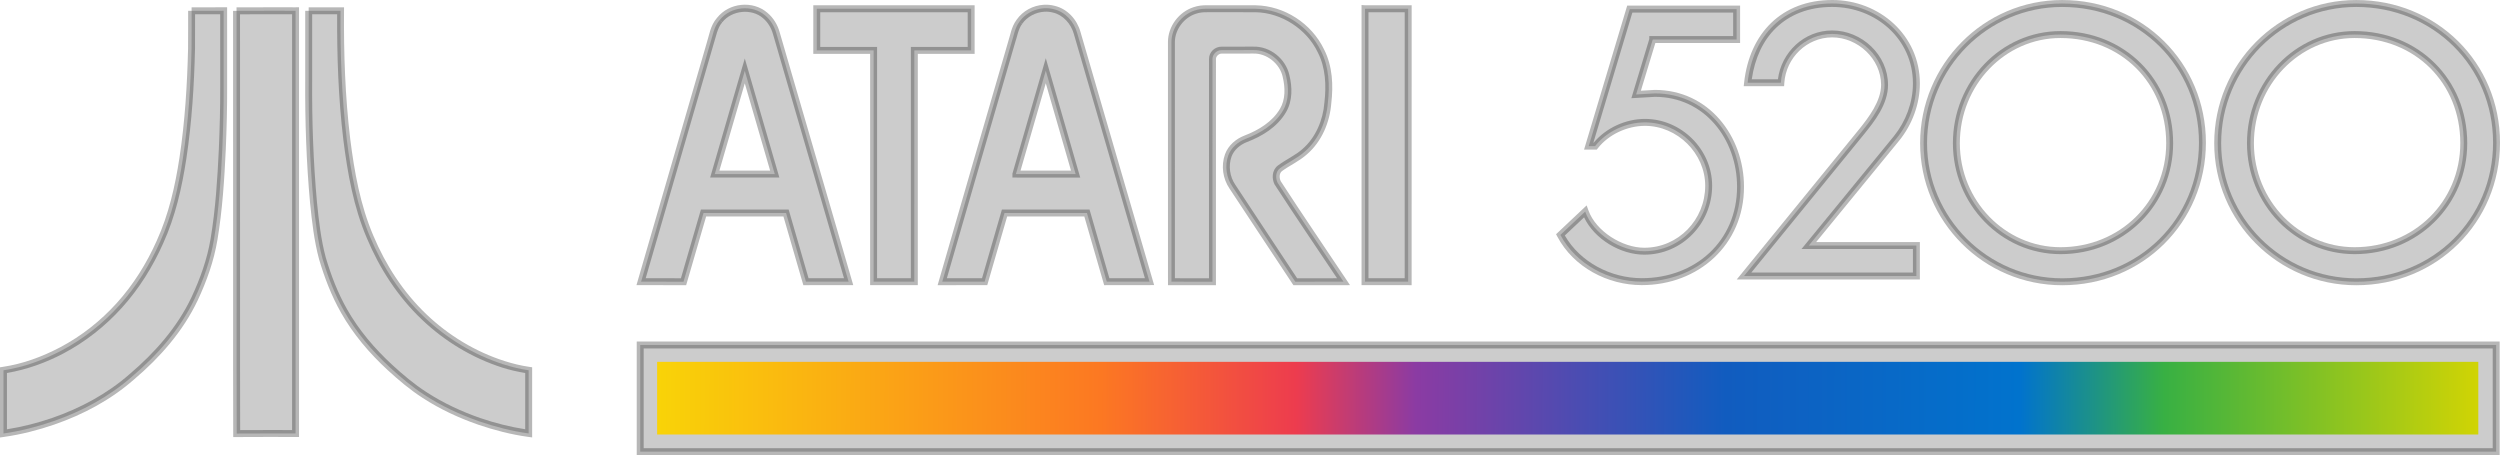 <?xml version="1.0" encoding="UTF-8" standalone="no"?>
<!-- Generator: Adobe Illustrator 13.0.0, SVG Export Plug-In . SVG Version: 6.00 Build 14948)  -->

<svg
   xmlns:ns0="&amp;#38;#38;#38;#38;ns_sfw;"
   xmlns:dc="http://purl.org/dc/elements/1.1/"
   xmlns:cc="http://creativecommons.org/ns#"
   xmlns:rdf="http://www.w3.org/1999/02/22-rdf-syntax-ns#"
   xmlns:svg="http://www.w3.org/2000/svg"
   xmlns="http://www.w3.org/2000/svg"
   xmlns:xlink="http://www.w3.org/1999/xlink"
   xmlns:sodipodi="http://sodipodi.sourceforge.net/DTD/sodipodi-0.dtd"
   xmlns:inkscape="http://www.inkscape.org/namespaces/inkscape"
   version="1.1"
   id="Ebene_1"
   x="0px"
   y="0px"
   width="719.898"
   height="131.058"
   viewBox="0 0 719.898 131.058"
   enable-background="new 0 0 566.924 121.752"
   xml:space="preserve"
   inkscape:version="0.91 r13725"
   sodipodi:docname="logoconsole.svg"><defs
     id="defs39"><linearGradient
       inkscape:collect="always"
       id="SVGID_1_"><stop
         style="stop-color:#f9d308;stop-opacity:1"
         offset="0"
         id="stop5855" /><stop
         id="stop5861"
         offset="0.243"
         style="stop-color:#fc7822;stop-opacity:1" /><stop
         style="stop-color:#ed3c4e;stop-opacity:1"
         offset="0.35"
         id="stop5863" /><stop
         id="stop5865"
         offset="0.416"
         style="stop-color:#8b3ba3;stop-opacity:1" /><stop
         style="stop-color:#115cbf;stop-opacity:1"
         offset="0.586"
         id="stop5867" /><stop
         id="stop5871"
         offset="0.748"
         style="stop-color:#0173cd;stop-opacity:1" /><stop
         id="stop5869"
         offset="0.827"
         style="stop-color:#38b043;stop-opacity:1" /><stop
         style="stop-color:#d1d404;stop-opacity:1"
         offset="1"
         id="stop5857" /></linearGradient><color-profile
       name="Adobe-RGB--1998-"
       xlink:href="C:\WINDOWS\system32\spool\drivers\color\AdobeRGB1998.icc"
       id="color-profile4978" /><linearGradient
       inkscape:collect="always"
       xlink:href="#SVGID_1_"
       id="linearGradient5859"
       x1="191.192"
       y1="157.574"
       x2="714.469"
       y2="158.941"
       gradientUnits="userSpaceOnUse"
       gradientTransform="matrix(1.002,0,0,0.779,-1.992,-7.678)" /></defs><sodipodi:namedview
     pagecolor="#ffffff"
     bordercolor="#666666"
     borderopacity="1"
     objecttolerance="10"
     gridtolerance="10"
     guidetolerance="10"
     inkscape:pageopacity="0"
     inkscape:pageshadow="2"
     inkscape:window-width="1680"
     inkscape:window-height="975"
     id="namedview37"
     showgrid="false"
     inkscape:zoom="3.2380176"
     inkscape:cx="308.26646"
     inkscape:cy="19.653978"
     inkscape:window-x="-9"
     inkscape:window-y="-9"
     inkscape:window-maximized="1"
     inkscape:current-layer="g5"
     showguides="true"
     inkscape:guide-bbox="true"
     fit-margin-top="0"
     fit-margin-left="0"
     fit-margin-right="0"
     fit-margin-bottom="0"><sodipodi:guide
       position="713.879,26.884"
       orientation="0,1"
       id="guide5873" /></sodipodi:namedview><g
     id="g5"
     transform="translate(1.001,3.1)"><path
       d="m 206.234,2.673 c 3.056,-3.91 9.381,-4.578 13.131,-1.298 1.533,1.291 2.608,3.073 3.157,4.991 6.942,23.885 13.915,47.759 20.847,71.647 -4.096,0.004 -8.195,-0.008 -12.291,0.004 -1.932,-6.586 -3.819,-13.183 -5.727,-19.773 -7.923,-0.015 -15.841,-0.004 -23.763,-0.008 -1.94,6.589 -3.855,13.184 -5.759,19.785 -4.074,-0.014 -8.149,-0.004 -12.224,-0.008 6.595,-22.786 13.198,-45.57 19.825,-68.348 0.788,-2.382 1.086,-5.046 2.804,-6.993 m 7.232,14.637 c -2.905,9.895 -5.751,19.809 -8.639,29.709 5.758,0.028 11.513,0.01 17.268,0.01 -2.881,-9.907 -5.748,-19.813 -8.629,-29.72 z"
       id="path7"
       inkscape:connector-curvature="0"
       style="fill:#cccccc;fill-opacity:1;stroke:none;stroke-width:2;stroke-miterlimit:4;stroke-dasharray:none;stroke-opacity:0.282" /><path
       d="m 292.535,3.187 c 2.135,-3.097 6.263,-4.599 9.895,-3.643 3.327,0.766 5.872,3.633 6.75,6.86 6.936,23.868 13.896,47.727 20.829,71.596 -4.103,0.032 -8.203,0 -12.305,0.016 -1.908,-6.591 -3.794,-13.189 -5.717,-19.781 -7.91,0.004 -15.815,-0.014 -23.724,0.006 -1.89,6.596 -3.84,13.176 -5.729,19.773 -4.071,0.004 -8.139,-0.004 -12.21,0.004 6.591,-22.911 13.26,-45.802 19.905,-68.699 0.696,-2.066 0.966,-4.346 2.306,-6.132 M 291.537,47.029 c 5.734,0.008 11.465,0.004 17.199,0.004 -2.853,-9.929 -5.753,-19.843 -8.595,-29.769 -2.863,9.923 -5.753,19.837 -8.604,29.765 z"
       id="path9"
       inkscape:connector-curvature="0"
       style="fill:#cccccc;fill-opacity:1;stroke:none;stroke-width:2;stroke-miterlimit:4;stroke-dasharray:none;stroke-opacity:0.282" /><path
       d="m 234.197,-0.576 c 14.822,0 29.64,0 44.458,0 0,3.999 0,7.993 0,11.99 -5.459,0.004 -10.911,-0.006 -16.366,0.004 0,22.199 0.003,44.398 -0.003,66.596 -3.907,0 -7.817,0 -11.725,0 0,-22.199 -0.003,-44.397 0.003,-66.596 -5.458,-0.01 -10.912,0 -16.369,-0.004 6.5e-4,-3.997 -0.003,-7.991 6.5e-4,-11.99 z"
       id="path11"
       inkscape:connector-curvature="0"
       style="fill:#cccccc;fill-opacity:1;stroke:none;stroke-width:2;stroke-miterlimit:4;stroke-dasharray:none;stroke-opacity:0.282" /><path
       d="m 343.038,-0.088 c 1.126,-0.389 2.329,-0.522 3.518,-0.494 4.673,0.016 9.347,0.004 14.018,0.006 7.87,0.146 15.379,5.027 18.786,12.11 2.358,4.599 2.601,9.948 2.007,14.994 -0.411,5.282 -2.626,10.563 -6.686,14.065 -2.143,1.91 -4.814,3.068 -7.111,4.771 -1.26,0.958 -1.324,2.823 -0.672,4.159 6.202,9.575 12.649,18.999 18.98,28.491 -4.63,0.008 -9.261,-0.011 -13.894,0.008 -6.061,-9.105 -12.061,-18.257 -18.098,-27.374 -1.775,-2.596 -2.258,-6.032 -1.196,-8.993 0.829,-2.273 2.816,-3.933 5.027,-4.791 4.221,-1.611 8.384,-4.14 10.721,-8.125 1.779,-2.993 1.685,-6.687 0.886,-9.963 -0.938,-4.253 -5.081,-7.599 -9.462,-7.453 -3.03,0.02 -6.054,-0.014 -9.078,0.014 -1.37,-0.032 -2.657,1.159 -2.64,2.545 -0.015,21.38 0.006,42.761 -0.007,64.139 -3.939,-0.008 -7.872,0 -11.811,-0.004 -0.008,-23.015 0.009,-46.033 -0.008,-69.049 0.025,-4.036 2.894,-7.832 6.719,-9.056 z"
       id="path13"
       inkscape:connector-curvature="0"
       style="fill:#cccccc;fill-opacity:1;stroke:none;stroke-width:2;stroke-miterlimit:4;stroke-dasharray:none;stroke-opacity:0.282" /><path
       d="m 392.069,-0.576 c 4.142,0 8.284,0 12.429,0 -0.003,26.199 0.009,52.394 -0.008,78.592 -4.138,-0.012 -8.279,0 -12.421,-0.004 0,-26.199 0,-52.393 0,-78.588 z"
       id="path15"
       inkscape:connector-curvature="0"
       style="fill:#cccccc;fill-opacity:1;stroke:none;stroke-width:2;stroke-miterlimit:4;stroke-dasharray:none;stroke-opacity:0.282" /><path
       d="m 54.173,0.008 c -0.01,3.588 0.02,7.18 -0.016,10.77 -0.245,10.596 -0.904,21.201 -2.489,31.684 -1.264,8.248 -3.124,16.484 -6.597,24.109 -2.95,6.635 -6.837,12.879 -11.714,18.271 -4.722,5.229 -10.333,9.658 -16.566,12.953 -5.253,2.764 -10.908,4.85 -16.791,5.73 0.005,6.065 0.005,12.138 0,18.203 4.887,-0.688 9.686,-1.929 14.35,-3.532 8.244,-2.849 16.082,-7.056 22.649,-12.835 7.341,-6.233 13.871,-13.646 18.027,-22.405 2.547,-5.437 4.601,-11.162 5.592,-17.099 1.443,-8.61 1.989,-17.339 2.4,-26.05 C 63.268,33.776 63.439,27.739 63.407,21.7 63.402,14.469 63.415,7.234 63.402,0 60.325,0.008 57.249,-0.002 54.173,0.008"
       id="path23"
       style="fill:#cccccc;stroke:none;stroke-width:2;stroke-miterlimit:4;stroke-dasharray:none;stroke-opacity:0.282"
       inkscape:connector-curvature="0" /><path
       d="m 67.116,0.02 c 0.02,27.641 0.002,55.275 0.01,82.917 0.02,12.938 -0.042,25.879 0.03,38.815 5.65,-0.051 11.302,-0.012 16.953,-0.021 0.002,-40.574 0.002,-81.15 0,-121.729 -5.665,0.012 -11.331,-0.02 -16.993,0.018"
       id="path25"
       style="fill:#cccccc;stroke:none;stroke-width:2;stroke-miterlimit:4;stroke-dasharray:none;stroke-opacity:0.282"
       inkscape:connector-curvature="0" /><path
       d="m 87.888,0.004 c -0.002,6.648 0,13.301 0,19.949 -0.076,11.754 0.322,23.521 1.386,35.23 0.55,5.418 1.155,10.863 2.573,16.134 1.547,5.244 3.522,10.388 6.23,15.146 3.46,6.108 8.07,11.509 13.219,16.256 3.124,2.871 6.376,5.623 9.952,7.923 4.898,3.188 10.231,5.672 15.745,7.59 4.63,1.574 9.388,2.824 14.24,3.481 -0.006,-6.063 -0.003,-12.127 0,-18.19 -2.47,-0.358 -4.899,-0.955 -7.274,-1.715 -8.513,-2.729 -16.35,-7.47 -22.815,-13.636 C 114.373,81.726 109.177,73.728 105.572,65.121 101.77,56.226 100.068,46.609 98.861,37.06 97.386,24.771 96.965,12.376 97.064,0.005 94.007,-0.004 90.948,0.002 87.888,0.004"
       id="path27"
       style="fill:#cccccc;stroke:none;stroke-width:2;stroke-miterlimit:4;stroke-dasharray:none;stroke-opacity:0.282"
       inkscape:connector-curvature="0" /><path
       d="m 474.924,8.298 -4.788,15.803 5.402,-0.312 c 14.877,0 24.662,12.74 24.662,26.901 0,16.208 -12.636,27.313 -28.434,27.313 -9.482,0 -18.963,-4.992 -23.442,-13.453 l 7.138,-6.726 c 2.343,6.523 10.19,11.415 17.017,11.415 10.392,0 18.549,-8.56 18.549,-18.857 0,-9.889 -8.45,-18.241 -18.334,-18.241 -5.4,0 -11.012,2.547 -14.37,6.831 l -1.836,0 11.823,-39.448 30.768,0 0,8.764 -24.155,0 0,0.011 z"
       id="path29"
       inkscape:connector-curvature="0"
       style="fill:#cccccc;fill-opacity:1;stroke:none;stroke-width:2;stroke-miterlimit:4;stroke-dasharray:none;stroke-opacity:0.282" /><path
       d="m 550.842,67.616 0,8.76 -49.63,0 33.637,-41.278 c 3.158,-3.867 6.826,-8.66 6.826,-13.756 0,-8.053 -7.136,-14.673 -15.083,-14.673 -7.852,0 -14.268,6.321 -14.782,14.064 l -9.577,0 c 1.524,-13.657 10.392,-22.833 24.359,-22.833 13.045,0 24.25,9.681 24.25,23.03 0,5.705 -2.144,11.411 -5.701,15.801 l -25.276,30.875 30.977,0 0,0.011 z"
       id="path31"
       inkscape:connector-curvature="0"
       style="fill:#cccccc;fill-opacity:1;stroke:none;stroke-width:2;stroke-miterlimit:4;stroke-dasharray:none;stroke-opacity:0.282" /><path
       d="m 592.824,-2.096 c -22.007,0 -39.907,18.042 -39.907,40.226 0,22.007 17.9,39.907 39.907,39.907 22.647,0 40.385,-17.595 40.385,-40.066 0,-22.472 -17.739,-40.066 -40.385,-40.066 z m 30.952,40.226 c 0,17.36 -13.807,30.957 -31.44,30.957 -16.534,0 -29.982,-13.887 -29.982,-30.957 0,-17.247 13.444,-31.28 29.982,-31.28 17.92,0 31.44,13.446 31.44,31.28 z"
       id="path33"
       inkscape:connector-curvature="0"
       style="fill:#cccccc;fill-opacity:1;stroke:none;stroke-width:2;stroke-miterlimit:4;stroke-dasharray:none;stroke-opacity:0.282" /><path
       d="m 677.512,-2.096 c -22.007,0 -39.907,18.042 -39.907,40.226 0,22.007 17.9,39.907 39.907,39.907 22.644,0 40.385,-17.599 40.385,-40.066 0,-22.467 -17.741,-40.066 -40.385,-40.066 z m 30.95,40.226 c 0,17.36 -13.807,30.957 -31.44,30.957 -16.534,0 -29.987,-13.887 -29.987,-30.957 0,-17.247 13.453,-31.28 29.987,-31.28 17.927,0 31.44,13.446 31.44,31.28 z"
       id="path35"
       inkscape:connector-curvature="0"
       style="fill:#cccccc;fill-opacity:1;stroke:none;stroke-width:2;stroke-miterlimit:4;stroke-dasharray:none;stroke-opacity:0.282" /><rect
       style="fill:#cccccc;fill-opacity:1;stroke:none;stroke-width:2;stroke-miterlimit:4;stroke-dasharray:none;stroke-opacity:0.282"
       id="rect4501"
       width="534.446"
       height="30.716"
       x="183.349"
       y="96.242" /><path
       style="fill:url(#linearGradient5859);fill-opacity:1;stroke:none;stroke-opacity:1"
       d="M 189.227 104.195 L 189.227 125.119 L 713.648 125.119 L 713.648 104.195 L 189.227 104.195 z "
       transform="translate(-1.001,-3.1)"
       id="rect5311" /><path
       style="color:#000000;font-style:normal;font-variant:normal;font-weight:normal;font-stretch:normal;font-size:medium;line-height:normal;font-family:sans-serif;text-indent:0;text-align:start;text-decoration:none;text-decoration-line:none;text-decoration-style:solid;text-decoration-color:#000000;letter-spacing:normal;word-spacing:normal;text-transform:none;direction:ltr;block-progression:tb;writing-mode:lr-tb;baseline-shift:baseline;text-anchor:start;white-space:normal;clip-rule:nonzero;display:inline;overflow:visible;visibility:visible;opacity:1;isolation:auto;mix-blend-mode:normal;color-interpolation:sRGB;color-interpolation-filters:linearRGB;solid-color:#000000;solid-opacity:1;fill:#000000;fill-opacity:0.282;fill-rule:nonzero;stroke:none;stroke-width:2;stroke-linecap:butt;stroke-linejoin:miter;stroke-miterlimit:4;stroke-dasharray:none;stroke-dashoffset:0;stroke-opacity:1;color-rendering:auto;image-rendering:auto;shape-rendering:auto;text-rendering:auto;enable-background:accumulate"
       d="m 677.512,-3.096 c -22.553,0 -40.906,18.505 -40.906,41.227 0,22.549 18.357,40.906 40.906,40.906 23.163,0 41.385,-18.073 41.385,-41.066 0,-22.994 -18.222,-41.066 -41.385,-41.066 z m 0,2 c 22.126,0 39.385,17.126 39.385,39.066 0,21.941 -17.258,39.066 -39.385,39.066 -21.464,0 -38.906,-17.442 -38.906,-38.906 0,-21.646 17.446,-39.227 38.906,-39.227 z m -0.488,6.945 c -17.1,0 -30.988,14.514 -30.988,32.281 0,17.595 13.895,31.955 30.988,31.955 18.146,0 32.439,-14.065 32.439,-31.955 0,-18.339 -14.013,-32.281 -32.439,-32.281 z m 0,2 c 17.427,0 30.439,12.953 30.439,30.281 0,16.83 -13.321,29.955 -30.439,29.955 -15.974,0 -28.988,-13.411 -28.988,-29.955 0,-16.727 13.02,-30.281 28.988,-30.281 z"
       id="path4162"
       inkscape:connector-curvature="0" /><path
       style="color:#000000;font-style:normal;font-variant:normal;font-weight:normal;font-stretch:normal;font-size:medium;line-height:normal;font-family:sans-serif;text-indent:0;text-align:start;text-decoration:none;text-decoration-line:none;text-decoration-style:solid;text-decoration-color:#000000;letter-spacing:normal;word-spacing:normal;text-transform:none;direction:ltr;block-progression:tb;writing-mode:lr-tb;baseline-shift:baseline;text-anchor:start;white-space:normal;clip-rule:nonzero;display:inline;overflow:visible;visibility:visible;opacity:1;isolation:auto;mix-blend-mode:normal;color-interpolation:sRGB;color-interpolation-filters:linearRGB;solid-color:#000000;solid-opacity:1;fill:#000000;fill-opacity:0.282;fill-rule:nonzero;stroke:none;stroke-width:2;stroke-linecap:butt;stroke-linejoin:miter;stroke-miterlimit:4;stroke-dasharray:none;stroke-dashoffset:0;stroke-opacity:1;color-rendering:auto;image-rendering:auto;shape-rendering:auto;text-rendering:auto;enable-background:accumulate"
       d="m 592.824,-3.096 c -22.553,0 -40.908,18.505 -40.908,41.227 0,22.549 18.359,40.906 40.908,40.906 23.165,0 41.385,-18.068 41.385,-41.066 0,-22.998 -18.22,-41.066 -41.385,-41.066 z m 0,2 c 22.129,0 39.385,17.121 39.385,39.066 0,21.945 -17.256,39.066 -39.385,39.066 -21.464,0 -38.908,-17.442 -38.908,-38.906 0,-21.646 17.448,-39.227 38.908,-39.227 z m -0.488,6.945 c -17.104,0 -30.982,14.515 -30.982,32.281 0,17.595 13.889,31.955 30.982,31.955 18.146,0 32.439,-14.065 32.439,-31.955 0,-18.339 -14.019,-32.281 -32.439,-32.281 z m 0,2 c 17.42,0 30.439,12.953 30.439,30.281 0,16.83 -13.321,29.955 -30.439,29.955 -15.974,0 -28.982,-13.411 -28.982,-29.955 0,-16.727 13.01,-30.281 28.982,-30.281 z"
       id="path4167"
       inkscape:connector-curvature="0" /><path
       style="color:#000000;font-style:normal;font-variant:normal;font-weight:normal;font-stretch:normal;font-size:medium;line-height:normal;font-family:sans-serif;text-indent:0;text-align:start;text-decoration:none;text-decoration-line:none;text-decoration-style:solid;text-decoration-color:#000000;letter-spacing:normal;word-spacing:normal;text-transform:none;direction:ltr;block-progression:tb;writing-mode:lr-tb;baseline-shift:baseline;text-anchor:start;white-space:normal;clip-rule:nonzero;display:inline;overflow:visible;visibility:visible;opacity:1;isolation:auto;mix-blend-mode:normal;color-interpolation:sRGB;color-interpolation-filters:linearRGB;solid-color:#000000;solid-opacity:1;fill:#000000;fill-opacity:0.282;fill-rule:nonzero;stroke:none;stroke-width:2;stroke-linecap:butt;stroke-linejoin:miter;stroke-miterlimit:4;stroke-dasharray:none;stroke-dashoffset:0;stroke-opacity:1;color-rendering:auto;image-rendering:auto;shape-rendering:auto;text-rendering:auto;enable-background:accumulate"
       d="m 526.592,-3.1 c -7.202,0 -13.194,2.388 -17.539,6.574 -4.346,4.186 -7.032,10.13 -7.814,17.146 l -0.123,1.111 11.631,0 0.061,-0.934 c 0.48,-7.23 6.47,-13.131 13.785,-13.131 7.391,0 14.082,6.211 14.082,13.674 0,4.617 -3.457,9.276 -6.6,13.123 l -34.967,42.91 52.734,0 0,-9.76 0,-1.01 -29.867,0 23.941,-29.244 0.002,-0.002 c 3.7,-4.566 5.924,-10.474 5.924,-16.43 0,-13.908 -11.71,-24.029 -25.25,-24.029 z m 0,2 c 12.551,0 23.25,9.24 23.25,22.029 0,5.455 -2.065,10.959 -5.479,15.172 l -26.609,32.504 32.088,0 0,6.77 -46.525,0 32.307,-39.645 c 3.174,-3.887 7.051,-8.813 7.051,-14.389 0,-8.644 -7.58,-15.674 -16.082,-15.674 -8.063,0 -14.638,6.248 -15.627,14.064 l -7.531,0 c 0.891,-6.122 3.276,-11.223 7.006,-14.816 3.961,-3.816 9.388,-6.016 16.152,-6.016 z"
       id="path4171"
       inkscape:connector-curvature="0" /><path
       style="color:#000000;font-style:normal;font-variant:normal;font-weight:normal;font-stretch:normal;font-size:medium;line-height:normal;font-family:sans-serif;text-indent:0;text-align:start;text-decoration:none;text-decoration-line:none;text-decoration-style:solid;text-decoration-color:#000000;letter-spacing:normal;word-spacing:normal;text-transform:none;direction:ltr;block-progression:tb;writing-mode:lr-tb;baseline-shift:baseline;text-anchor:start;white-space:normal;clip-rule:nonzero;display:inline;overflow:visible;visibility:visible;opacity:1;isolation:auto;mix-blend-mode:normal;color-interpolation:sRGB;color-interpolation-filters:linearRGB;solid-color:#000000;solid-opacity:1;fill:#000000;fill-opacity:0.282;fill-rule:nonzero;stroke:none;stroke-width:2;stroke-linecap:butt;stroke-linejoin:miter;stroke-miterlimit:4;stroke-dasharray:none;stroke-dashoffset:0;stroke-opacity:1;color-rendering:auto;image-rendering:auto;shape-rendering:auto;text-rendering:auto;enable-background:accumulate"
       d="m 467.566,-1.477 -12.422,41.447 3.666,0 0.301,-0.383 c 3.143,-4.009 8.497,-6.447 13.582,-6.447 9.321,0 17.334,7.923 17.334,17.242 0,9.769 -7.706,17.857 -17.549,17.857 -6.348,0 -13.919,-4.75 -16.076,-10.754 l -0.516,-1.438 -8.803,8.297 0.355,0.672 c 4.675,8.833 14.493,13.986 24.326,13.986 16.267,0 29.434,-11.587 29.434,-28.314 0,-14.622 -10.214,-27.9 -25.662,-27.9 l -0.029,0 -4,0.232 4.162,-13.734 24.408,0 0,-10.764 -32.512,0 z m 1.488,2 29.023,0 0,6.764 -24.154,0 0,0.863 -5.16,17.031 6.781,-0.393 c 14.302,0.005 23.654,12.202 23.654,25.9 0,15.688 -12.104,26.314 -27.434,26.314 -8.88,0 -17.738,-4.598 -22.158,-12.289 l 5.541,-5.221 c 3.023,6.322 10.505,10.746 17.33,10.746 10.941,0 19.549,-9.033 19.549,-19.857 0,-10.459 -8.886,-19.242 -19.334,-19.242 -5.534,0 -11.172,2.533 -14.77,6.83 l -0.092,0 11.223,-37.447 z"
       id="path4175"
       inkscape:connector-curvature="0" /><path
       style="color:#000000;font-style:normal;font-variant:normal;font-weight:normal;font-stretch:normal;font-size:medium;line-height:normal;font-family:sans-serif;text-indent:0;text-align:start;text-decoration:none;text-decoration-line:none;text-decoration-style:solid;text-decoration-color:#000000;letter-spacing:normal;word-spacing:normal;text-transform:none;direction:ltr;block-progression:tb;writing-mode:lr-tb;baseline-shift:baseline;text-anchor:start;white-space:normal;clip-rule:nonzero;display:inline;overflow:visible;visibility:visible;opacity:1;isolation:auto;mix-blend-mode:normal;color-interpolation:sRGB;color-interpolation-filters:linearRGB;solid-color:#000000;solid-opacity:1;fill:#000000;fill-opacity:0.282;fill-rule:nonzero;stroke:none;stroke-width:2;stroke-linecap:butt;stroke-linejoin:miter;stroke-miterlimit:4;stroke-dasharray:none;stroke-dashoffset:0;stroke-opacity:1;color-rendering:auto;image-rendering:auto;shape-rendering:auto;text-rendering:auto;enable-background:accumulate"
       d="m 391.068,-1.662 0,80.674 1,0 c 4.144,0.004 8.284,-0.008 12.418,0.004 l 1.002,0.004 0.002,-1.002 c 0.017,-26.199 0.005,-52.395 0.008,-78.594 l 0,-1 -13.395,0 -1.035,-0.086 z m 2,2.086 10.43,0 c -0.003,25.533 0.008,51.061 -0.008,76.592 -3.475,-0.007 -6.949,-0.003 -10.422,-0.004 l 0,-76.588 z"
       id="path4179"
       inkscape:connector-curvature="0" /><path
       style="color:#000000;font-style:normal;font-variant:normal;font-weight:normal;font-stretch:normal;font-size:medium;line-height:normal;font-family:sans-serif;text-indent:0;text-align:start;text-decoration:none;text-decoration-line:none;text-decoration-style:solid;text-decoration-color:#000000;letter-spacing:normal;word-spacing:normal;text-transform:none;direction:ltr;block-progression:tb;writing-mode:lr-tb;baseline-shift:baseline;text-anchor:start;white-space:normal;clip-rule:nonzero;display:inline;overflow:visible;visibility:visible;opacity:1;isolation:auto;mix-blend-mode:normal;color-interpolation:sRGB;color-interpolation-filters:linearRGB;solid-color:#000000;solid-opacity:1;fill:#000000;fill-opacity:0.282;fill-rule:nonzero;stroke:none;stroke-width:2;stroke-linecap:butt;stroke-linejoin:miter;stroke-miterlimit:4;stroke-dasharray:none;stroke-dashoffset:0;stroke-opacity:1;color-rendering:auto;image-rendering:auto;shape-rendering:auto;text-rendering:auto;enable-background:accumulate"
       d="m 346.58,-1.582 c -1.277,-0.03 -2.596,0.11 -3.861,0.547 -4.25,1.367 -7.37,5.495 -7.398,9.996 l 0,0.004 0,0.004 c 0.017,23.015 -1.9e-4,46.033 0.008,69.049 l 0,0.998 0.998,0 c 3.941,0.004 7.875,-0.003 11.811,0.006 l 1.002,0.002 0,-1.002 c 0.013,-21.38 -0.007,-42.76 0.008,-64.139 l 0,-0.008 0,-0.006 c -0.01,-0.76 0.839,-1.551 1.615,-1.533 l 0.018,0 0.016,0 c 3.01,-0.027 6.035,0.006 9.076,-0.014 l 0.012,0 0.014,0 c 3.851,-0.129 7.625,2.912 8.453,6.668 l 0.002,0.012 0.002,0.012 c 0.762,3.126 0.813,6.545 -0.773,9.215 l -0.002,0.002 -0.002,0.002 c -2.169,3.697 -6.115,6.133 -10.215,7.697 l -0.002,0 -0.004,0.002 c -2.429,0.942 -4.652,2.772 -5.604,5.381 l -0.002,0.002 0,0.004 c -1.178,3.283 -0.649,7.029 1.311,9.895 6.033,9.111 12.031,18.26 18.092,27.365 l 0.299,0.447 0.537,-0.002 c 4.627,-0.019 9.258,-0.001 13.893,-0.01 l 1.865,-0.002 -1.035,-1.553 C 380.394,67.988 373.969,58.595 367.793,49.062 c -0.234,-0.488 -0.348,-1.105 -0.283,-1.639 0.066,-0.54 0.278,-0.967 0.664,-1.262 2.172,-1.608 4.872,-2.773 7.17,-4.82 4.288,-3.704 6.583,-9.219 7.016,-14.715 0.604,-5.149 0.376,-10.689 -2.104,-15.535 -3.579,-7.433 -11.395,-12.515 -19.662,-12.668 l -0.01,0 -0.01,0 c -4.667,-0.003 -9.332,0.01 -13.994,-0.006 z m -3.715,0.51 -0.068,0.012 -0.065,0.02 c -0.003,0.001 -0.006,0.003 -0.01,0.004 l 0.143,-0.035 z m 3.668,1.49 0.01,0 0.01,0 c 4.671,0.016 9.34,0.003 14.004,0.006 7.468,0.138 14.667,4.818 17.902,11.545 l 0.006,0.01 0.006,0.012 c 2.227,4.344 2.483,9.489 1.902,14.422 l -0.002,0.02 -0.002,0.02 c -0.393,5.056 -2.522,10.09 -6.342,13.385 l -0.006,0.006 -0.006,0.006 c -1.985,1.769 -4.62,2.919 -7.041,4.713 l -0.006,0.004 -0.004,0.004 c -0.872,0.663 -1.322,1.648 -1.439,2.613 -0.118,0.965 0.062,1.937 0.475,2.781 l 0.027,0.055 0.031,0.049 c 5.872,9.066 11.96,17.986 17.953,26.949 -3.826,0.002 -7.655,-0.006 -11.49,0.008 -5.958,-8.955 -11.86,-17.956 -17.801,-26.928 l -0.004,-0.006 -0.006,-0.006 c -1.59,-2.325 -2.024,-5.448 -1.08,-8.086 l 0,-0.002 c 0.707,-1.936 2.456,-3.426 4.449,-4.199 4.34,-1.657 8.716,-4.282 11.221,-8.553 1.965,-3.311 1.83,-7.268 0.998,-10.689 -1.05,-4.747 -5.561,-8.394 -10.469,-8.23 l 0.027,-0.002 c -3.007,0.02 -6.022,-0.013 -9.049,0.014 -1.963,-0.045 -3.687,1.546 -3.662,3.559 -0.015,21.044 0.004,42.087 -0.008,63.127 -3.272,-0.005 -6.541,-0.004 -9.811,-0.006 -0.007,-22.679 0.009,-45.36 -0.008,-68.041 0.022,-3.564 2.631,-7.021 6.02,-8.107 l 0.025,-0.01 c 0.984,-0.34 2.069,-0.465 3.168,-0.439 z"
       id="path4183"
       inkscape:connector-curvature="0" /><path
       style="color:#000000;font-style:normal;font-variant:normal;font-weight:normal;font-stretch:normal;font-size:medium;line-height:normal;font-family:sans-serif;text-indent:0;text-align:start;text-decoration:none;text-decoration-line:none;text-decoration-style:solid;text-decoration-color:#000000;letter-spacing:normal;word-spacing:normal;text-transform:none;direction:ltr;block-progression:tb;writing-mode:lr-tb;baseline-shift:baseline;text-anchor:start;white-space:normal;clip-rule:nonzero;display:inline;overflow:visible;visibility:visible;opacity:1;isolation:auto;mix-blend-mode:normal;color-interpolation:sRGB;color-interpolation-filters:linearRGB;solid-color:#000000;solid-opacity:1;fill:#000000;fill-opacity:0.282;fill-rule:nonzero;stroke:none;stroke-width:2;stroke-linecap:butt;stroke-linejoin:miter;stroke-miterlimit:4;stroke-dasharray:none;stroke-dashoffset:0;stroke-opacity:1;color-rendering:auto;image-rendering:auto;shape-rendering:auto;text-rendering:auto;enable-background:accumulate"
       d="m 299.594,-1.73 c -3.084,0.173 -6.06,1.739 -7.855,4.32 l -0.004,-0.004 c -0.004,0.005 -0.004,0.012 -0.008,0.018 -0.004,0.006 -0.011,0.009 -0.016,0.016 l 0.006,0.004 c -1.523,2.054 -1.789,4.458 -2.435,6.377 l -0.008,0.02 -0.006,0.021 c -6.644,22.896 -13.312,45.788 -19.904,68.701 l -0.369,1.277 1.332,-0.002 c 4.069,-0.008 8.136,-4e-6 12.209,-0.004 l 0.752,0 0.209,-0.725 c 1.818,-6.35 3.693,-12.69 5.52,-19.049 7.405,-0.017 14.809,-0.003 22.219,-0.006 1.85,6.349 3.671,12.705 5.51,19.059 l 0.209,0.725 0.756,-0.002 c 4.094,-0.015 8.195,0.016 12.309,-0.016 l 1.32,-0.01 -0.369,-1.27 C 324.036,53.853 317.078,29.995 310.143,6.129 c -0.97,-3.547 -3.738,-6.689 -7.479,-7.555 -1.009,-0.263 -2.045,-0.362 -3.07,-0.305 z m 0.117,2.01 c 0.83,-0.052 1.664,0.022 2.465,0.232 l 0.016,0.004 0.014,0.002 c 2.904,0.669 5.22,3.248 6.01,6.148 l 0.004,0.01 0.002,0.008 c 6.812,23.443 13.647,46.877 20.457,70.318 -3.402,0.016 -6.809,0.005 -10.223,0.014 -1.836,-6.35 -3.654,-12.706 -5.508,-19.061 l -0.211,-0.721 -0.75,0 c -7.908,0.004 -15.814,-0.014 -23.727,0.006 l -0.752,0.002 -0.207,0.723 c -1.82,6.349 -3.695,12.69 -5.52,19.049 -3.374,0.002 -6.748,-8e-6 -10.125,0.004 6.471,-22.482 13.012,-44.949 19.533,-67.42 l -0.014,0.041 c 0.742,-2.203 1.026,-4.34 2.16,-5.852 l -0.801,-0.6 0.824,0.566 c 1.409,-2.044 3.862,-3.32 6.352,-3.475 z m 0.434,13.365 -0.965,3.342 c -2.863,9.921 -5.752,19.837 -8.604,29.768 l -0.039,0.135 0,1.139 0.998,0.002 c 5.735,0.008 11.468,0.004 17.201,0.004 l 1.326,0 -0.365,-1.275 c -2.854,-9.932 -5.755,-19.846 -8.596,-29.77 l -0.957,-3.344 z m -0.004,7.223 c 2.413,8.391 4.851,16.777 7.266,25.166 -4.848,4.28e-4 -9.693,0.002 -14.539,-0.004 2.412,-8.39 4.848,-16.774 7.273,-25.162 z"
       id="path4187"
       inkscape:connector-curvature="0" /><path
       style="color:#000000;font-style:normal;font-variant:normal;font-weight:normal;font-stretch:normal;font-size:medium;line-height:normal;font-family:sans-serif;text-indent:0;text-align:start;text-decoration:none;text-decoration-line:none;text-decoration-style:solid;text-decoration-color:#000000;letter-spacing:normal;word-spacing:normal;text-transform:none;direction:ltr;block-progression:tb;writing-mode:lr-tb;baseline-shift:baseline;text-anchor:start;white-space:normal;clip-rule:nonzero;display:inline;overflow:visible;visibility:visible;opacity:1;isolation:auto;mix-blend-mode:normal;color-interpolation:sRGB;color-interpolation-filters:linearRGB;solid-color:#000000;solid-opacity:1;fill:#000000;fill-opacity:0.282;fill-rule:nonzero;stroke:none;stroke-width:2;stroke-linecap:butt;stroke-linejoin:miter;stroke-miterlimit:4;stroke-dasharray:none;stroke-dashoffset:0;stroke-opacity:1;color-rendering:auto;image-rendering:auto;shape-rendering:auto;text-rendering:auto;enable-background:accumulate"
       d="m 233.197,-1.576 0,1 c -0.004,4.001 -0.001,7.994 -0.002,11.99 l 0,1 1,0 c 5.126,0.004 10.247,-0.004 15.369,0.004 -0.006,21.866 -0.004,43.73 -0.004,65.596 l 0,1 13.725,0 0,-1 c 0.006,-21.865 0.004,-43.73 0.004,-65.596 5.12,-0.007 10.239,-2.43e-4 15.367,-0.004 l 0.998,0 0,-13.99 -45.457,0 -1,0 z m 2,2 42.457,0 0,9.99 c -5.123,0.002 -10.244,-0.006 -15.367,0.004 l -0.998,0.002 0,0.998 c 0,21.866 0.002,43.732 -0.004,65.596 l -9.725,0 c -9e-5,-21.866 -0.002,-43.73 0.004,-65.596 l 0,-0.998 -0.998,-0.002 c -5.127,-0.01 -10.249,-0.002 -15.371,-0.004 1e-5,-3.331 -1.4e-4,-6.659 0.002,-9.99 z"
       id="path4191"
       inkscape:connector-curvature="0" /><path
       style="color:#000000;font-style:normal;font-variant:normal;font-weight:normal;font-stretch:normal;font-size:medium;line-height:normal;font-family:sans-serif;text-indent:0;text-align:start;text-decoration:none;text-decoration-line:none;text-decoration-style:solid;text-decoration-color:#000000;letter-spacing:normal;word-spacing:normal;text-transform:none;direction:ltr;block-progression:tb;writing-mode:lr-tb;baseline-shift:baseline;text-anchor:start;white-space:normal;clip-rule:nonzero;display:inline;overflow:visible;visibility:visible;opacity:1;isolation:auto;mix-blend-mode:normal;color-interpolation:sRGB;color-interpolation-filters:linearRGB;solid-color:#000000;solid-opacity:1;fill:#000000;fill-opacity:0.282;fill-rule:nonzero;stroke:none;stroke-width:2;stroke-linecap:butt;stroke-linejoin:miter;stroke-miterlimit:4;stroke-dasharray:none;stroke-dashoffset:0;stroke-opacity:1;color-rendering:auto;image-rendering:auto;shape-rendering:auto;text-rendering:auto;enable-background:accumulate"
       d="m 212.439,-1.693 c -2.667,0.269 -5.23,1.544 -6.947,3.711 l -0.008,-0.006 c -0.008,0.009 -0.011,0.02 -0.019,0.029 -0.005,0.007 -0.014,0.009 -0.019,0.016 l 0.006,0.004 c -1.943,2.236 -2.234,5.064 -2.971,7.291 l -0.006,0.018 -0.006,0.018 C 195.842,32.165 189.24,54.95 182.645,77.736 l -0.369,1.275 1.328,0.002 c 4.077,0.004 8.152,-0.006 12.223,0.008 l 0.756,0.002 0.209,-0.725 c 1.835,-6.36 3.68,-12.715 5.547,-19.062 7.423,0.003 14.841,-0.005 22.262,0.008 1.836,6.348 3.654,12.705 5.518,19.055 l 0.213,0.721 0.75,-0.002 c 4.093,-0.012 8.19,-4e-6 12.289,-0.004 l 1.33,-0.002 -0.369,-1.277 C 237.398,53.847 230.426,29.973 223.484,6.09 l -0.002,-0.004 c -0.599,-2.087 -1.767,-4.035 -3.465,-5.469 -2.109,-1.842 -4.893,-2.581 -7.578,-2.311 z m 0.199,2.041 c 2.177,-0.221 4.429,0.345 6.068,1.779 l 0.006,0.006 0.008,0.006 c 1.363,1.148 2.34,2.758 2.84,4.502 l 0,0.002 0.002,0.002 c 6.818,23.46 13.663,46.909 20.473,70.369 -3.4,8.24e-4 -6.803,-0.004 -10.207,0.004 -1.858,-6.343 -3.679,-12.7 -5.518,-19.053 l -0.209,-0.719 -0.75,-0.002 c -7.925,-0.015 -15.843,-0.004 -23.764,-0.008 l -0.748,0 -0.211,0.717 c -1.869,6.35 -3.713,12.708 -5.549,19.068 -3.383,-0.009 -6.763,-0.007 -10.143,-0.008 6.472,-22.36 12.95,-44.717 19.453,-67.068 l -0.012,0.035 c 0.834,-2.522 1.149,-4.995 2.605,-6.646 l -0.742,-0.654 0.779,0.609 c 1.339,-1.713 3.441,-2.721 5.617,-2.941 z m 0.832,13.396 -0.965,3.283 c -2.906,9.899 -5.751,19.813 -8.639,29.711 l -0.373,1.275 1.328,0.006 c 5.763,0.028 11.52,0.01 17.273,0.01 l 1.332,0 L 223.055,46.75 c -2.881,-9.906 -5.747,-19.811 -8.629,-29.719 l -0.955,-3.287 z m -0.006,7.15 c 2.434,8.378 4.863,16.755 7.299,25.135 -4.87,0.002 -9.738,0.008 -14.605,-0.01 2.441,-8.376 4.861,-16.755 7.307,-25.125 z"
       id="path4195"
       inkscape:connector-curvature="0" /><path
       style="color:#000000;font-style:normal;font-variant:normal;font-weight:normal;font-stretch:normal;font-size:medium;line-height:normal;font-family:sans-serif;text-indent:0;text-align:start;text-decoration:none;text-decoration-line:none;text-decoration-style:solid;text-decoration-color:#000000;letter-spacing:normal;word-spacing:normal;text-transform:none;direction:ltr;block-progression:tb;writing-mode:lr-tb;baseline-shift:baseline;text-anchor:start;white-space:normal;clip-rule:nonzero;display:inline;overflow:visible;visibility:visible;opacity:1;isolation:auto;mix-blend-mode:normal;color-interpolation:sRGB;color-interpolation-filters:linearRGB;solid-color:#000000;solid-opacity:1;fill:#000000;fill-opacity:0.282;fill-rule:nonzero;stroke:none;stroke-width:2;stroke-linecap:butt;stroke-linejoin:miter;stroke-miterlimit:4;stroke-dasharray:none;stroke-dashoffset:0;stroke-opacity:1;color-rendering:auto;image-rendering:auto;shape-rendering:auto;text-rendering:auto;enable-background:accumulate"
       d="m 87.887,-0.996 0,1 -0.998,0 c -0.002,6.648 0,13.301 0,19.949 -0.076,11.779 0.321,23.576 1.389,35.32 l 0.002,0.006 0,0.004 c 0.551,5.424 1.157,10.924 2.602,16.293 l 0.004,0.012 0.004,0.012 c 1.562,5.295 3.56,10.512 6.318,15.357 3.523,6.219 8.204,11.697 13.412,16.498 3.144,2.89 6.439,5.68 10.088,8.027 4.976,3.238 10.38,5.754 15.957,7.693 l 0.004,0.002 0.004,0.002 c 4.675,1.589 9.495,2.855 14.428,3.523 l 1.135,0.154 -0.002,-1.145 c -0.006,-6.062 -0.003,-12.126 0,-18.189 l 0.002,-0.865 -0.857,-0.125 c -2.406,-0.349 -4.782,-0.932 -7.113,-1.678 -8.362,-2.681 -16.072,-7.342 -22.43,-13.406 l 0,-0.002 C 115.177,81.11 110.052,73.229 106.494,64.734 l -0.002,-0.004 0,-0.002 c -3.741,-8.753 -5.436,-18.273 -6.639,-27.787 l 0,-0.006 C 98.386,24.705 97.966,12.355 98.064,0.014 l 0.008,-1.006 -1.006,-0.002 c -3.06,-0.009 -6.121,-0.004 -9.18,-0.002 z m 1.002,2 c 2.4,-0.002 4.798,-0.003 7.193,0.002 -0.069,12.065 0.344,24.163 1.785,36.174 l 0.002,0.002 0,0.004 c 1.211,9.582 2.921,19.293 6.783,28.328 3.652,8.717 8.919,16.83 15.803,23.383 6.572,6.267 14.536,11.086 23.199,13.863 2.14,0.685 4.347,1.177 6.578,1.551 -0.003,5.397 -0.004,10.794 0,16.191 -4.376,-0.679 -8.694,-1.782 -12.91,-3.215 l -0.008,-0.002 c -5.447,-1.895 -10.705,-4.345 -15.521,-7.48 l -0.002,-0.002 -0.002,-0.002 c -3.502,-2.252 -6.711,-4.965 -9.814,-7.816 l -0.002,-0.002 C 106.884,97.29 102.344,91.966 98.947,85.971 l 0,-0.002 -0.002,0 c -2.657,-4.668 -4.605,-9.738 -6.137,-14.928 -7.5e-4,-0.003 -10e-4,-0.005 -0.002,-0.008 C 91.419,65.867 90.818,60.486 90.27,55.082 89.21,43.414 88.813,31.683 88.889,19.959 l 0,-0.002 0,-0.004 c 0,-6.315 -0.002,-12.634 0,-18.949 z"
       id="path4199"
       inkscape:connector-curvature="0" /><path
       style="color:#000000;font-style:normal;font-variant:normal;font-weight:normal;font-stretch:normal;font-size:medium;line-height:normal;font-family:sans-serif;text-indent:0;text-align:start;text-decoration:none;text-decoration-line:none;text-decoration-style:solid;text-decoration-color:#000000;letter-spacing:normal;word-spacing:normal;text-transform:none;direction:ltr;block-progression:tb;writing-mode:lr-tb;baseline-shift:baseline;text-anchor:start;white-space:normal;clip-rule:nonzero;display:inline;overflow:visible;visibility:visible;opacity:1;isolation:auto;mix-blend-mode:normal;color-interpolation:sRGB;color-interpolation-filters:linearRGB;solid-color:#000000;solid-opacity:1;fill:#000000;fill-opacity:0.282;fill-rule:nonzero;stroke:none;stroke-width:2;stroke-linecap:butt;stroke-linejoin:miter;stroke-miterlimit:4;stroke-dasharray:none;stroke-dashoffset:0;stroke-opacity:1;color-rendering:auto;image-rendering:auto;shape-rendering:auto;text-rendering:auto;enable-background:accumulate"
       d="m 85.109,-1 -1.002,0.002 c -5.66,0.012 -11.328,-0.02 -16.998,0.018 l 0.008,1 -1.002,0.002 c 0.02,27.64 0.004,55.273 0.012,82.916 l 0,0.002 c 0.02,12.934 -0.043,25.875 0.029,38.818 l 0.006,1.004 1.002,-0.01 c 5.639,-0.051 11.291,-0.013 16.947,-0.021 l 0.998,-0.002 0,-0.998 c 0.002,-40.574 0.002,-81.149 0,-121.729 L 85.109,-1 Z m -2,2.004 c 0.002,39.912 0.002,79.821 0,119.729 -4.978,0.003 -9.963,-0.018 -14.953,0.018 -0.064,-12.597 -0.01,-25.203 -0.029,-37.812 -0.008,-27.309 0.007,-54.611 -0.012,-81.92 4.991,-0.027 9.99,-0.007 14.994,-0.014 z"
       id="path4203"
       inkscape:connector-curvature="0" /><path
       style="color:#000000;font-style:normal;font-variant:normal;font-weight:normal;font-stretch:normal;font-size:medium;line-height:normal;font-family:sans-serif;text-indent:0;text-align:start;text-decoration:none;text-decoration-line:none;text-decoration-style:solid;text-decoration-color:#000000;letter-spacing:normal;word-spacing:normal;text-transform:none;direction:ltr;block-progression:tb;writing-mode:lr-tb;baseline-shift:baseline;text-anchor:start;white-space:normal;clip-rule:nonzero;display:inline;overflow:visible;visibility:visible;opacity:1;isolation:auto;mix-blend-mode:normal;color-interpolation:sRGB;color-interpolation-filters:linearRGB;solid-color:#000000;solid-opacity:1;fill:#000000;fill-opacity:0.282;fill-rule:nonzero;stroke:none;stroke-width:2;stroke-linecap:butt;stroke-linejoin:miter;stroke-miterlimit:4;stroke-dasharray:none;stroke-dashoffset:0;stroke-opacity:1;color-rendering:auto;image-rendering:auto;shape-rendering:auto;text-rendering:auto;enable-background:accumulate"
       d="M 64.4,-1.002 63.398,-1 c -3.073,0.008 -6.148,-0.002 -9.229,0.008 l 0.004,1 -1,-0.002 c -0.01,3.595 0.018,7.184 -0.018,10.762 l 0.002,-0.012 C 52.914,21.326 52.256,31.888 50.68,42.312 49.423,50.513 47.576,58.656 44.16,66.156 l -0.002,0.004 0,0.004 C 41.246,72.714 37.412,78.869 32.615,84.172 27.969,89.317 22.449,93.672 16.324,96.91 11.15,99.633 5.598,101.676 -0.148,102.535 L -1,102.664 l 0,0.861 c 0.005,6.064 0.005,12.137 0,18.201 l 0,1.152 1.139,-0.16 c 4.962,-0.699 9.824,-1.956 14.537,-3.576 l 0,-0.002 c 8.341,-2.882 16.291,-7.143 22.971,-13.018 l 0.008,-0.006 C 45.067,99.822 51.695,92.31 55.93,83.385 l 0,-0.002 0.002,-0.002 c 2.574,-5.494 4.661,-11.304 5.672,-17.359 1.454,-8.678 2.003,-17.447 2.414,-26.168 l 0,-0.002 0,-0.004 c 0.25,-6.038 0.421,-12.088 0.389,-18.148 l 0,-0.004 c -0.005,-7.228 0.009,-14.462 -0.004,-21.697 l -0.002,-1 z M 62.402,1 c 0.01,6.899 -8.65e-4,13.801 0.004,20.701 l 0,0.002 0,0.002 c 0.032,6.017 -0.137,12.038 -0.387,18.061 C 61.609,48.465 61.062,57.152 59.631,65.692 58.66,71.51 56.641,77.152 54.121,82.531 50.045,91.12 43.616,98.431 36.352,104.6 l -0.006,0.004 -0.008,0.006 c -6.451,5.677 -14.173,9.827 -22.314,12.641 -4.247,1.46 -8.606,2.563 -13.023,3.266 0.004,-5.403 0.004,-10.812 0,-16.215 5.704,-0.969 11.182,-2.951 16.256,-5.621 l 0.002,0 c 6.341,-3.352 12.044,-7.855 16.842,-13.168 4.954,-5.478 8.894,-11.809 11.881,-18.525 l 0.004,-0.01 c 3.527,-7.747 5.401,-16.072 6.672,-24.363 l 0,-0.002 c 1.594,-10.541 2.254,-21.189 2.5,-31.811 l 0,-0.006 0,-0.008 c 0.033,-3.269 0.012,-6.527 0.016,-9.779 2.407,-0.005 4.817,-0.004 7.23,-0.008 z"
       id="path4207"
       inkscape:connector-curvature="0" /><path
       style="color:#000000;font-style:normal;font-variant:normal;font-weight:normal;font-stretch:normal;font-size:medium;line-height:normal;font-family:sans-serif;text-indent:0;text-align:start;text-decoration:none;text-decoration-line:none;text-decoration-style:solid;text-decoration-color:#000000;letter-spacing:normal;word-spacing:normal;text-transform:none;direction:ltr;block-progression:tb;writing-mode:lr-tb;baseline-shift:baseline;text-anchor:start;white-space:normal;clip-rule:nonzero;display:inline;overflow:visible;visibility:visible;opacity:1;isolation:auto;mix-blend-mode:normal;color-interpolation:sRGB;color-interpolation-filters:linearRGB;solid-color:#000000;solid-opacity:1;fill:#000000;fill-opacity:0.282;fill-rule:nonzero;stroke:none;stroke-width:2;stroke-linecap:butt;stroke-linejoin:miter;stroke-miterlimit:4;stroke-dasharray:none;stroke-dashoffset:0;stroke-opacity:1;color-rendering:auto;image-rendering:auto;shape-rendering:auto;text-rendering:auto;enable-background:accumulate"
       d="m 182.35,95.242 0,1 0,31.717 536.445,0 0,-32.717 -536.445,0 z m 2,2 532.445,0 0,28.717 -532.445,0 0,-28.717 z"
       id="rect4213"
       inkscape:connector-curvature="0" /></g></svg>